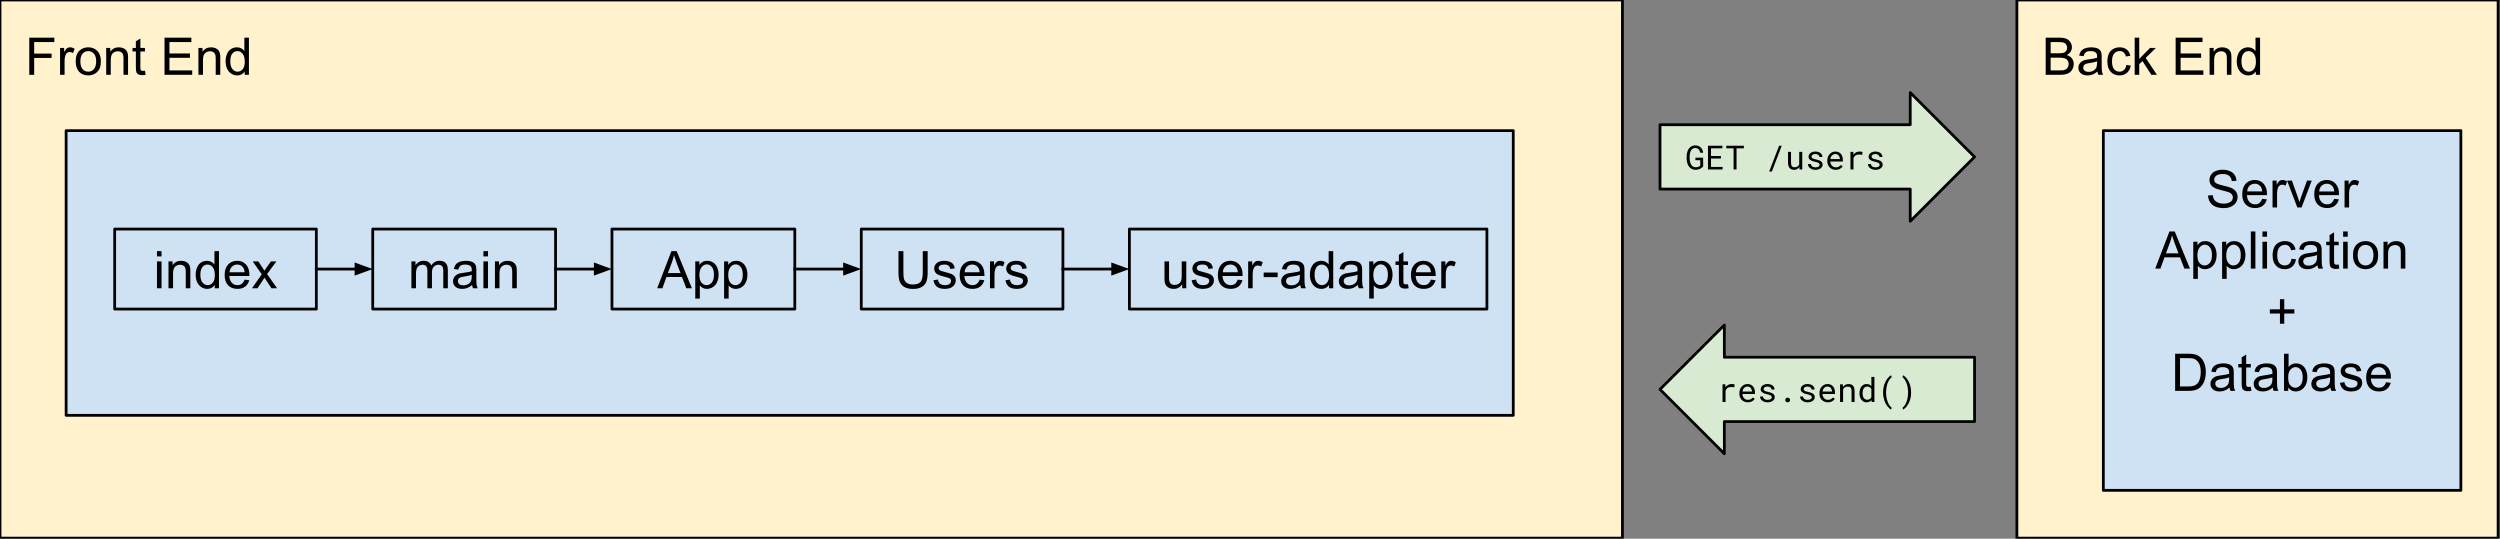 <svg version="1.1" viewBox="0.0 0.0 899.64 193.832" fill="none" stroke="none" stroke-linecap="square" stroke-miterlimit="10" xmlns:xlink="http://www.w3.org/1999/xlink" xmlns="http://www.w3.org/2000/svg"><rect x="0.0" y="0.0" width="899.64" height="193.832" fill="#808080" stroke="none"/><clipPath id="p.0"><path d="m0 0l899.64 0l0 193.832l-899.64 0l0 -193.832z" clip-rule="nonzero"/></clipPath><g clip-path="url(#p.0)"><path fill="#000000" fill-opacity="0.0" d="m0 0l899.64 0l0 193.832l-899.64 0z" fill-rule="evenodd"/><path fill="#fff2cc" d="m0 0l583.842 0l0 193.638l-583.842 0z" fill-rule="evenodd"/><path stroke="#000000" stroke-width="1.0" stroke-linejoin="round" stroke-linecap="butt" d="m0 0l583.842 0l0 193.638l-583.842 0z" fill-rule="evenodd"/><path fill="#000000" d="m10.531 26.92l0 -13.359l9.016 0l0 1.578l-7.25 0l0 4.141l6.266 0l0 1.578l-6.266 0l0 6.062l-1.766 0zm11.083 0l0 -9.672l1.469 0l0 1.469q0.562 -1.031 1.031 -1.359q0.484 -0.328 1.062 -0.328q0.828 0 1.688 0.531l-0.562 1.516q-0.609 -0.359 -1.203 -0.359q-0.547 0 -0.969 0.328q-0.422 0.328 -0.609 0.891q-0.281 0.875 -0.281 1.922l0 5.062l-1.625 0zm5.619 -4.844q0 -2.688 1.484 -3.969q1.25 -1.078 3.047 -1.078q2.0 0 3.266 1.312q1.266 1.297 1.266 3.609q0 1.859 -0.562 2.938q-0.562 1.062 -1.641 1.656q-1.062 0.594 -2.328 0.594q-2.031 0 -3.281 -1.297q-1.25 -1.312 -1.25 -3.766zm1.688 0q0 1.859 0.797 2.797q0.812 0.922 2.047 0.922q1.219 0 2.031 -0.922q0.812 -0.938 0.812 -2.844q0 -1.797 -0.812 -2.719q-0.812 -0.922 -2.031 -0.922q-1.234 0 -2.047 0.922q-0.797 0.906 -0.797 2.766zm9.298 4.844l0 -9.672l1.469 0l0 1.375q1.062 -1.594 3.078 -1.594q0.875 0 1.609 0.312q0.734 0.312 1.094 0.828q0.375 0.5 0.516 1.203q0.094 0.453 0.094 1.594l0 5.953l-1.641 0l0 -5.891q0 -1.0 -0.203 -1.484q-0.188 -0.5 -0.672 -0.797q-0.484 -0.297 -1.141 -0.297q-1.047 0 -1.812 0.672q-0.75 0.656 -0.75 2.516l0 5.281l-1.641 0zm13.954 -1.469l0.234 1.453q-0.688 0.141 -1.234 0.141q-0.891 0 -1.391 -0.281q-0.484 -0.281 -0.688 -0.734q-0.203 -0.469 -0.203 -1.938l0 -5.578l-1.203 0l0 -1.266l1.203 0l0 -2.391l1.625 -0.984l0 3.375l1.656 0l0 1.266l-1.656 0l0 5.672q0 0.688 0.078 0.891q0.094 0.203 0.281 0.328q0.203 0.109 0.578 0.109q0.266 0 0.719 -0.062zm7.023 1.469l0 -13.359l9.656 0l0 1.578l-7.875 0l0 4.094l7.375 0l0 1.562l-7.375 0l0 4.547l8.188 0l0 1.578l-9.969 0zm12.209 0l0 -9.672l1.469 0l0 1.375q1.062 -1.594 3.078 -1.594q0.875 0 1.609 0.312q0.734 0.312 1.094 0.828q0.375 0.5 0.516 1.203q0.094 0.453 0.094 1.594l0 5.953l-1.641 0l0 -5.891q0 -1.0 -0.203 -1.484q-0.188 -0.5 -0.672 -0.797q-0.484 -0.297 -1.141 -0.297q-1.047 0 -1.812 0.672q-0.75 0.656 -0.75 2.516l0 5.281l-1.641 0zm16.641 0l0 -1.219q-0.906 1.438 -2.703 1.438q-1.156 0 -2.125 -0.641q-0.969 -0.641 -1.5 -1.781q-0.531 -1.141 -0.531 -2.625q0 -1.453 0.484 -2.625q0.484 -1.188 1.438 -1.812q0.969 -0.625 2.172 -0.625q0.875 0 1.547 0.375q0.688 0.359 1.109 0.953l0 -4.797l1.641 0l0 13.359l-1.531 0zm-5.172 -4.828q0 1.859 0.781 2.781q0.781 0.922 1.844 0.922q1.078 0 1.828 -0.875q0.75 -0.891 0.75 -2.688q0 -1.984 -0.766 -2.906q-0.766 -0.938 -1.891 -0.938q-1.078 0 -1.812 0.891q-0.734 0.891 -0.734 2.812z" fill-rule="nonzero"/><path fill="#fff2cc" d="m725.795 0l173.165 0l0 193.638l-173.165 0z" fill-rule="evenodd"/><path stroke="#000000" stroke-width="1.0" stroke-linejoin="round" stroke-linecap="butt" d="m725.795 0l173.165 0l0 193.638l-173.165 0z" fill-rule="evenodd"/><path fill="#000000" d="m736.155 26.92l0 -13.359l5.016 0q1.531 0 2.453 0.406q0.922 0.406 1.438 1.25q0.531 0.844 0.531 1.766q0 0.859 -0.469 1.625q-0.453 0.75 -1.391 1.203q1.203 0.359 1.859 1.219q0.656 0.859 0.656 2.016q0 0.938 -0.406 1.75q-0.391 0.797 -0.984 1.234q-0.578 0.438 -1.453 0.672q-0.875 0.219 -2.156 0.219l-5.094 0zm1.781 -7.75l2.875 0q1.188 0 1.688 -0.141q0.672 -0.203 1.016 -0.672q0.344 -0.469 0.344 -1.172q0 -0.656 -0.328 -1.156q-0.312 -0.516 -0.906 -0.703q-0.594 -0.188 -2.031 -0.188l-2.656 0l0 4.031zm0 6.172l3.312 0q0.859 0 1.203 -0.062q0.609 -0.109 1.016 -0.359q0.422 -0.266 0.688 -0.75q0.266 -0.484 0.266 -1.125q0 -0.75 -0.391 -1.297q-0.375 -0.547 -1.062 -0.766q-0.672 -0.234 -1.953 -0.234l-3.078 0l0 4.594zm16.85 0.391q-0.922 0.766 -1.766 1.094q-0.828 0.312 -1.797 0.312q-1.594 0 -2.453 -0.781q-0.859 -0.781 -0.859 -1.984q0 -0.719 0.328 -1.297q0.328 -0.594 0.844 -0.938q0.531 -0.359 1.188 -0.547q0.469 -0.125 1.453 -0.25q1.984 -0.234 2.922 -0.562q0.016 -0.344 0.016 -0.422q0 -1.0 -0.469 -1.422q-0.625 -0.547 -1.875 -0.547q-1.156 0 -1.703 0.406q-0.547 0.406 -0.812 1.422l-1.609 -0.219q0.219 -1.016 0.719 -1.641q0.5 -0.641 1.453 -0.984q0.953 -0.344 2.188 -0.344q1.25 0 2.016 0.297q0.781 0.281 1.141 0.734q0.375 0.438 0.516 1.109q0.078 0.422 0.078 1.516l0 2.188q0 2.281 0.109 2.891q0.109 0.594 0.406 1.156l-1.703 0q-0.266 -0.516 -0.328 -1.188zm-0.141 -3.672q-0.891 0.375 -2.672 0.625q-1.016 0.141 -1.438 0.328q-0.422 0.188 -0.656 0.531q-0.219 0.344 -0.219 0.781q0 0.656 0.5 1.094q0.5 0.438 1.453 0.438q0.938 0 1.672 -0.406q0.75 -0.422 1.094 -1.141q0.266 -0.562 0.266 -1.641l0 -0.609zm10.516 1.312l1.609 0.219q-0.266 1.656 -1.359 2.609q-1.078 0.938 -2.672 0.938q-1.984 0 -3.188 -1.297q-1.203 -1.297 -1.203 -3.719q0 -1.578 0.516 -2.75q0.516 -1.172 1.578 -1.75q1.062 -0.594 2.312 -0.594q1.578 0 2.578 0.797q1.0 0.797 1.281 2.266l-1.594 0.234q-0.234 -0.969 -0.812 -1.453q-0.578 -0.5 -1.391 -0.5q-1.234 0 -2.016 0.891q-0.781 0.891 -0.781 2.812q0 1.953 0.75 2.844q0.75 0.875 1.953 0.875q0.969 0 1.609 -0.594q0.656 -0.594 0.828 -1.828zm3.016 3.547l0 -13.359l1.641 0l0 7.625l3.891 -3.938l2.109 0l-3.688 3.594l4.062 6.078l-2.016 0l-3.203 -4.953l-1.156 1.125l0 3.828l-1.641 0zm14.746 0l0 -13.359l9.656 0l0 1.578l-7.875 0l0 4.094l7.375 0l0 1.562l-7.375 0l0 4.547l8.188 0l0 1.578l-9.969 0zm12.209 0l0 -9.672l1.469 0l0 1.375q1.062 -1.594 3.078 -1.594q0.875 0 1.609 0.312q0.734 0.312 1.094 0.828q0.375 0.5 0.516 1.203q0.094 0.453 0.094 1.594l0 5.953l-1.641 0l0 -5.891q0 -1.0 -0.203 -1.484q-0.188 -0.5 -0.672 -0.797q-0.484 -0.297 -1.141 -0.297q-1.047 0 -1.812 0.672q-0.75 0.656 -0.75 2.516l0 5.281l-1.641 0zm16.641 0l0 -1.219q-0.906 1.438 -2.703 1.438q-1.156 0 -2.125 -0.641q-0.969 -0.641 -1.5 -1.781q-0.531 -1.141 -0.531 -2.625q0 -1.453 0.484 -2.625q0.484 -1.188 1.438 -1.812q0.969 -0.625 2.172 -0.625q0.875 0 1.547 0.375q0.688 0.359 1.109 0.953l0 -4.797l1.641 0l0 13.359l-1.531 0zm-5.172 -4.828q0 1.859 0.781 2.781q0.781 0.922 1.844 0.922q1.078 0 1.828 -0.875q0.75 -0.891 0.75 -2.688q0 -1.984 -0.766 -2.906q-0.766 -0.938 -1.891 -0.938q-1.078 0 -1.812 0.891q-0.734 0.891 -0.734 2.812z" fill-rule="nonzero"/><path fill="#cfe2f3" d="m23.795 47.008l520.756 0l0 102.457l-520.756 0z" fill-rule="evenodd"/><path stroke="#000000" stroke-width="1.0" stroke-linejoin="round" stroke-linecap="butt" d="m23.795 47.008l520.756 0l0 102.457l-520.756 0z" fill-rule="evenodd"/><path fill="#cfe2f3" d="m756.895 47.008l128.661 0l0 129.449l-128.661 0z" fill-rule="evenodd"/><path stroke="#000000" stroke-width="1.0" stroke-linejoin="round" stroke-linecap="butt" d="m756.895 47.008l128.661 0l0 129.449l-128.661 0z" fill-rule="evenodd"/><path fill="#000000" d="m794.595 70.355l1.656 -0.141q0.125 1.0 0.547 1.641q0.438 0.641 1.344 1.047q0.922 0.391 2.062 0.391q1.0 0 1.781 -0.297q0.781 -0.297 1.156 -0.812q0.375 -0.531 0.375 -1.156q0 -0.625 -0.375 -1.094q-0.359 -0.469 -1.188 -0.797q-0.547 -0.203 -2.391 -0.641q-1.828 -0.453 -2.562 -0.844q-0.969 -0.5 -1.438 -1.234q-0.469 -0.75 -0.469 -1.672q0 -1.0 0.578 -1.875q0.578 -0.891 1.672 -1.344q1.109 -0.453 2.453 -0.453q1.484 0 2.609 0.484q1.141 0.469 1.75 1.406q0.609 0.922 0.656 2.094l-1.688 0.125q-0.141 -1.266 -0.938 -1.906q-0.781 -0.656 -2.312 -0.656q-1.609 0 -2.344 0.594q-0.734 0.594 -0.734 1.422q0 0.719 0.531 1.172q0.5 0.469 2.656 0.969q2.156 0.484 2.953 0.844q1.172 0.531 1.719 1.359q0.562 0.828 0.562 1.906q0 1.062 -0.609 2.016q-0.609 0.938 -1.75 1.469q-1.141 0.516 -2.578 0.516q-1.812 0 -3.047 -0.531q-1.219 -0.531 -1.922 -1.594q-0.688 -1.062 -0.719 -2.406zm19.459 1.188l1.688 0.203q-0.406 1.484 -1.484 2.312q-1.078 0.812 -2.766 0.812q-2.125 0 -3.375 -1.297q-1.234 -1.312 -1.234 -3.672q0 -2.453 1.25 -3.797q1.266 -1.344 3.266 -1.344q1.938 0 3.156 1.328q1.234 1.312 1.234 3.703q0 0.156 0 0.438l-7.219 0q0.094 1.594 0.906 2.453q0.812 0.844 2.016 0.844q0.906 0 1.547 -0.469q0.641 -0.484 1.016 -1.516zm-5.391 -2.656l5.406 0q-0.109 -1.219 -0.625 -1.828q-0.781 -0.953 -2.031 -0.953q-1.125 0 -1.906 0.766q-0.766 0.75 -0.844 2.016zm9.126 5.766l0 -9.672l1.469 0l0 1.469q0.562 -1.031 1.031 -1.359q0.484 -0.328 1.062 -0.328q0.828 0 1.688 0.531l-0.562 1.516q-0.609 -0.359 -1.203 -0.359q-0.547 0 -0.969 0.328q-0.422 0.328 -0.609 0.891q-0.281 0.875 -0.281 1.922l0 5.062l-1.625 0zm8.916 0l-3.688 -9.672l1.734 0l2.078 5.797q0.328 0.938 0.625 1.938q0.203 -0.766 0.609 -1.828l2.141 -5.906l1.688 0l-3.656 9.672l-1.531 0zm13.266 -3.109l1.688 0.203q-0.406 1.484 -1.484 2.312q-1.078 0.812 -2.766 0.812q-2.125 0 -3.375 -1.297q-1.234 -1.312 -1.234 -3.672q0 -2.453 1.25 -3.797q1.266 -1.344 3.266 -1.344q1.938 0 3.156 1.328q1.234 1.312 1.234 3.703q0 0.156 0 0.438l-7.219 0q0.094 1.594 0.906 2.453q0.812 0.844 2.016 0.844q0.906 0 1.547 -0.469q0.641 -0.484 1.016 -1.516zm-5.391 -2.656l5.406 0q-0.109 -1.219 -0.625 -1.828q-0.781 -0.953 -2.031 -0.953q-1.125 0 -1.906 0.766q-0.766 0.75 -0.844 2.016zm9.126 5.766l0 -9.672l1.469 0l0 1.469q0.562 -1.031 1.031 -1.359q0.484 -0.328 1.062 -0.328q0.828 0 1.688 0.531l-0.562 1.516q-0.609 -0.359 -1.203 -0.359q-0.547 0 -0.969 0.328q-0.422 0.328 -0.609 0.891q-0.281 0.875 -0.281 1.922l0 5.062l-1.625 0z" fill-rule="nonzero"/><path fill="#000000" d="m775.56 96.652l5.125 -13.359l1.906 0l5.469 13.359l-2.016 0l-1.547 -4.047l-5.594 0l-1.469 4.047l-1.875 0zm3.859 -5.484l4.531 0l-1.406 -3.703q-0.625 -1.688 -0.938 -2.766q-0.266 1.281 -0.719 2.547l-1.469 3.922zm9.85 9.188l0 -13.375l1.484 0l0 1.25q0.531 -0.734 1.188 -1.094q0.672 -0.375 1.625 -0.375q1.234 0 2.172 0.641q0.953 0.625 1.438 1.797q0.484 1.156 0.484 2.547q0 1.484 -0.531 2.672q-0.531 1.188 -1.547 1.828q-1.016 0.625 -2.141 0.625q-0.812 0 -1.469 -0.344q-0.656 -0.344 -1.062 -0.875l0 4.703l-1.641 0zm1.484 -8.484q0 1.859 0.75 2.766q0.766 0.891 1.828 0.891q1.094 0 1.875 -0.922q0.781 -0.938 0.781 -2.875q0 -1.844 -0.766 -2.766q-0.75 -0.922 -1.812 -0.922q-1.047 0 -1.859 0.984q-0.797 0.969 -0.797 2.844zm8.891 8.484l0 -13.375l1.484 0l0 1.25q0.531 -0.734 1.188 -1.094q0.672 -0.375 1.625 -0.375q1.234 0 2.172 0.641q0.953 0.625 1.438 1.797q0.484 1.156 0.484 2.547q0 1.484 -0.531 2.672q-0.531 1.188 -1.547 1.828q-1.016 0.625 -2.141 0.625q-0.812 0 -1.469 -0.344q-0.656 -0.344 -1.062 -0.875l0 4.703l-1.641 0zm1.484 -8.484q0 1.859 0.75 2.766q0.766 0.891 1.828 0.891q1.094 0 1.875 -0.922q0.781 -0.938 0.781 -2.875q0 -1.844 -0.766 -2.766q-0.75 -0.922 -1.812 -0.922q-1.047 0 -1.859 0.984q-0.797 0.969 -0.797 2.844zm8.844 4.781l0 -13.359l1.641 0l0 13.359l-1.641 0zm4.192 -11.469l0 -1.891l1.641 0l0 1.891l-1.641 0zm0 11.469l0 -9.672l1.641 0l0 9.672l-1.641 0zm10.457 -3.547l1.609 0.219q-0.266 1.656 -1.359 2.609q-1.078 0.938 -2.672 0.938q-1.984 0 -3.188 -1.297q-1.203 -1.297 -1.203 -3.719q0 -1.578 0.516 -2.75q0.516 -1.172 1.578 -1.75q1.062 -0.594 2.312 -0.594q1.578 0 2.578 0.797q1.0 0.797 1.281 2.266l-1.594 0.234q-0.234 -0.969 -0.812 -1.453q-0.578 -0.5 -1.391 -0.5q-1.234 0 -2.016 0.891q-0.781 0.891 -0.781 2.812q0 1.953 0.75 2.844q0.75 0.875 1.953 0.875q0.969 0 1.609 -0.594q0.656 -0.594 0.828 -1.828zm9.328 2.359q-0.922 0.766 -1.766 1.094q-0.828 0.312 -1.797 0.312q-1.594 0 -2.453 -0.781q-0.859 -0.781 -0.859 -1.984q0 -0.719 0.328 -1.297q0.328 -0.594 0.844 -0.938q0.531 -0.359 1.188 -0.547q0.469 -0.125 1.453 -0.25q1.984 -0.234 2.922 -0.562q0.016 -0.344 0.016 -0.422q0 -1.0 -0.469 -1.422q-0.625 -0.547 -1.875 -0.547q-1.156 0 -1.703 0.406q-0.547 0.406 -0.812 1.422l-1.609 -0.219q0.219 -1.016 0.719 -1.641q0.5 -0.641 1.453 -0.984q0.953 -0.344 2.188 -0.344q1.25 0 2.016 0.297q0.781 0.281 1.141 0.734q0.375 0.438 0.516 1.109q0.078 0.422 0.078 1.516l0 2.188q0 2.281 0.109 2.891q0.109 0.594 0.406 1.156l-1.703 0q-0.266 -0.516 -0.328 -1.188zm-0.141 -3.672q-0.891 0.375 -2.672 0.625q-1.016 0.141 -1.438 0.328q-0.422 0.188 -0.656 0.531q-0.219 0.344 -0.219 0.781q0 0.656 0.5 1.094q0.5 0.438 1.453 0.438q0.938 0 1.672 -0.406q0.75 -0.422 1.094 -1.141q0.266 -0.562 0.266 -1.641l0 -0.609zm7.782 3.391l0.234 1.453q-0.688 0.141 -1.234 0.141q-0.891 0 -1.391 -0.281q-0.484 -0.281 -0.688 -0.734q-0.203 -0.469 -0.203 -1.938l0 -5.578l-1.203 0l0 -1.266l1.203 0l0 -2.391l1.625 -0.984l0 3.375l1.656 0l0 1.266l-1.656 0l0 5.672q0 0.688 0.078 0.891q0.094 0.203 0.281 0.328q0.203 0.109 0.578 0.109q0.266 0 0.719 -0.062zm1.605 -10.0l0 -1.891l1.641 0l0 1.891l-1.641 0zm0 11.469l0 -9.672l1.641 0l0 9.672l-1.641 0zm3.535 -4.844q0 -2.688 1.484 -3.969q1.25 -1.078 3.047 -1.078q2.0 0 3.266 1.312q1.266 1.297 1.266 3.609q0 1.859 -0.562 2.938q-0.562 1.062 -1.641 1.656q-1.062 0.594 -2.328 0.594q-2.031 0 -3.281 -1.297q-1.25 -1.312 -1.25 -3.766zm1.688 0q0 1.859 0.797 2.797q0.812 0.922 2.047 0.922q1.219 0 2.031 -0.922q0.812 -0.938 0.812 -2.844q0 -1.797 -0.812 -2.719q-0.812 -0.922 -2.031 -0.922q-1.234 0 -2.047 0.922q-0.797 0.906 -0.797 2.766zm9.298 4.844l0 -9.672l1.469 0l0 1.375q1.062 -1.594 3.078 -1.594q0.875 0 1.609 0.312q0.734 0.312 1.094 0.828q0.375 0.5 0.516 1.203q0.094 0.453 0.094 1.594l0 5.953l-1.641 0l0 -5.891q0 -1.0 -0.203 -1.484q-0.188 -0.5 -0.672 -0.797q-0.484 -0.297 -1.141 -0.297q-1.047 0 -1.812 0.672q-0.75 0.656 -0.75 2.516l0 5.281l-1.641 0z" fill-rule="nonzero"/><path fill="#000000" d="m820.45 116.496l0 -3.672l-3.641 0l0 -1.516l3.641 0l0 -3.641l1.547 0l0 3.641l3.641 0l0 1.516l-3.641 0l0 3.672l-1.547 0z" fill-rule="nonzero"/><path fill="#000000" d="m782.732 140.652l0 -13.359l4.609 0q1.547 0 2.375 0.203q1.141 0.25 1.953 0.953q1.062 0.891 1.578 2.281q0.531 1.391 0.531 3.172q0 1.516 -0.359 2.703q-0.359 1.172 -0.922 1.938q-0.547 0.766 -1.203 1.219q-0.656 0.438 -1.594 0.672q-0.938 0.219 -2.141 0.219l-4.828 0zm1.766 -1.578l2.859 0q1.312 0 2.062 -0.234q0.75 -0.25 1.203 -0.703q0.625 -0.625 0.969 -1.688q0.359 -1.062 0.359 -2.578q0 -2.094 -0.688 -3.219q-0.688 -1.125 -1.672 -1.5q-0.703 -0.281 -2.281 -0.281l-2.812 0l0 10.203zm17.817 0.391q-0.922 0.766 -1.766 1.094q-0.828 0.312 -1.797 0.312q-1.594 0 -2.453 -0.781q-0.859 -0.781 -0.859 -1.984q0 -0.719 0.328 -1.297q0.328 -0.594 0.844 -0.938q0.531 -0.359 1.188 -0.547q0.469 -0.125 1.453 -0.25q1.984 -0.234 2.922 -0.562q0.016 -0.344 0.016 -0.422q0 -1.0 -0.469 -1.422q-0.625 -0.547 -1.875 -0.547q-1.156 0 -1.703 0.406q-0.547 0.406 -0.812 1.422l-1.609 -0.219q0.219 -1.016 0.719 -1.641q0.5 -0.641 1.453 -0.984q0.953 -0.344 2.188 -0.344q1.25 0 2.016 0.297q0.781 0.281 1.141 0.734q0.375 0.438 0.516 1.109q0.078 0.422 0.078 1.516l0 2.188q0 2.281 0.109 2.891q0.109 0.594 0.406 1.156l-1.703 0q-0.266 -0.516 -0.328 -1.188zm-0.141 -3.672q-0.891 0.375 -2.672 0.625q-1.016 0.141 -1.438 0.328q-0.422 0.188 -0.656 0.531q-0.219 0.344 -0.219 0.781q0 0.656 0.5 1.094q0.5 0.438 1.453 0.438q0.938 0 1.672 -0.406q0.75 -0.422 1.094 -1.141q0.266 -0.562 0.266 -1.641l0 -0.609zm7.782 3.391l0.234 1.453q-0.688 0.141 -1.234 0.141q-0.891 0 -1.391 -0.281q-0.484 -0.281 -0.688 -0.734q-0.203 -0.469 -0.203 -1.938l0 -5.578l-1.203 0l0 -1.266l1.203 0l0 -2.391l1.625 -0.984l0 3.375l1.656 0l0 1.266l-1.656 0l0 5.672q0 0.688 0.078 0.891q0.094 0.203 0.281 0.328q0.203 0.109 0.578 0.109q0.266 0 0.719 -0.062zm7.918 0.281q-0.922 0.766 -1.766 1.094q-0.828 0.312 -1.797 0.312q-1.594 0 -2.453 -0.781q-0.859 -0.781 -0.859 -1.984q0 -0.719 0.328 -1.297q0.328 -0.594 0.844 -0.938q0.531 -0.359 1.188 -0.547q0.469 -0.125 1.453 -0.25q1.984 -0.234 2.922 -0.562q0.016 -0.344 0.016 -0.422q0 -1.0 -0.469 -1.422q-0.625 -0.547 -1.875 -0.547q-1.156 0 -1.703 0.406q-0.547 0.406 -0.812 1.422l-1.609 -0.219q0.219 -1.016 0.719 -1.641q0.5 -0.641 1.453 -0.984q0.953 -0.344 2.188 -0.344q1.25 0 2.016 0.297q0.781 0.281 1.141 0.734q0.375 0.438 0.516 1.109q0.078 0.422 0.078 1.516l0 2.188q0 2.281 0.109 2.891q0.109 0.594 0.406 1.156l-1.703 0q-0.266 -0.516 -0.328 -1.188zm-0.141 -3.672q-0.891 0.375 -2.672 0.625q-1.016 0.141 -1.438 0.328q-0.422 0.188 -0.656 0.531q-0.219 0.344 -0.219 0.781q0 0.656 0.5 1.094q0.5 0.438 1.453 0.438q0.938 0 1.672 -0.406q0.75 -0.422 1.094 -1.141q0.266 -0.562 0.266 -1.641l0 -0.609zm5.704 4.859l-1.516 0l0 -13.359l1.641 0l0 4.766q1.047 -1.297 2.656 -1.297q0.891 0 1.688 0.359q0.797 0.359 1.312 1.016q0.516 0.641 0.797 1.562q0.297 0.922 0.297 1.969q0 2.484 -1.234 3.844q-1.219 1.359 -2.953 1.359q-1.703 0 -2.688 -1.438l0 1.219zm-0.016 -4.906q0 1.734 0.484 2.516q0.766 1.266 2.094 1.266q1.078 0 1.859 -0.938q0.781 -0.938 0.781 -2.781q0 -1.891 -0.75 -2.797q-0.75 -0.906 -1.828 -0.906q-1.062 0 -1.859 0.938q-0.781 0.938 -0.781 2.703zm15.204 3.719q-0.922 0.766 -1.766 1.094q-0.828 0.312 -1.797 0.312q-1.594 0 -2.453 -0.781q-0.859 -0.781 -0.859 -1.984q0 -0.719 0.328 -1.297q0.328 -0.594 0.844 -0.938q0.531 -0.359 1.188 -0.547q0.469 -0.125 1.453 -0.25q1.984 -0.234 2.922 -0.562q0.016 -0.344 0.016 -0.422q0 -1.0 -0.469 -1.422q-0.625 -0.547 -1.875 -0.547q-1.156 0 -1.703 0.406q-0.547 0.406 -0.812 1.422l-1.609 -0.219q0.219 -1.016 0.719 -1.641q0.5 -0.641 1.453 -0.984q0.953 -0.344 2.188 -0.344q1.25 0 2.016 0.297q0.781 0.281 1.141 0.734q0.375 0.438 0.516 1.109q0.078 0.422 0.078 1.516l0 2.188q0 2.281 0.109 2.891q0.109 0.594 0.406 1.156l-1.703 0q-0.266 -0.516 -0.328 -1.188zm-0.141 -3.672q-0.891 0.375 -2.672 0.625q-1.016 0.141 -1.438 0.328q-0.422 0.188 -0.656 0.531q-0.219 0.344 -0.219 0.781q0 0.656 0.5 1.094q0.5 0.438 1.453 0.438q0.938 0 1.672 -0.406q0.75 -0.422 1.094 -1.141q0.266 -0.562 0.266 -1.641l0 -0.609zm3.548 1.969l1.625 -0.25q0.125 0.969 0.75 1.5q0.625 0.516 1.75 0.516q1.125 0 1.672 -0.453q0.547 -0.469 0.547 -1.094q0 -0.547 -0.484 -0.875q-0.328 -0.219 -1.672 -0.547q-1.812 -0.469 -2.516 -0.797q-0.688 -0.328 -1.047 -0.906q-0.359 -0.594 -0.359 -1.312q0 -0.641 0.297 -1.188q0.297 -0.562 0.812 -0.922q0.375 -0.281 1.031 -0.469q0.672 -0.203 1.422 -0.203q1.141 0 2.0 0.328q0.859 0.328 1.266 0.891q0.422 0.562 0.578 1.5l-1.609 0.219q-0.109 -0.75 -0.641 -1.172q-0.516 -0.422 -1.469 -0.422q-1.141 0 -1.625 0.375q-0.469 0.375 -0.469 0.875q0 0.312 0.188 0.578q0.203 0.266 0.641 0.438q0.234 0.094 1.438 0.422q1.75 0.453 2.438 0.75q0.688 0.297 1.078 0.859q0.391 0.562 0.391 1.406q0 0.828 -0.484 1.547q-0.469 0.719 -1.375 1.125q-0.906 0.391 -2.047 0.391q-1.875 0 -2.875 -0.781q-0.984 -0.781 -1.25 -2.328zm16.609 -0.219l1.688 0.203q-0.406 1.484 -1.484 2.312q-1.078 0.812 -2.766 0.812q-2.125 0 -3.375 -1.297q-1.234 -1.312 -1.234 -3.672q0 -2.453 1.25 -3.797q1.266 -1.344 3.266 -1.344q1.938 0 3.156 1.328q1.234 1.312 1.234 3.703q0 0.156 0 0.438l-7.219 0q0.094 1.594 0.906 2.453q0.812 0.844 2.016 0.844q0.906 0 1.547 -0.469q0.641 -0.484 1.016 -1.516zm-5.391 -2.656l5.406 0q-0.109 -1.219 -0.625 -1.828q-0.781 -0.953 -2.031 -0.953q-1.125 0 -1.906 0.766q-0.766 0.75 -0.844 2.016z" fill-rule="nonzero"/><path fill="#d9ead3" d="m597.361 44.89l90.047 0l0 -11.575l23.15 23.15l-23.15 23.15l0 -11.575l-90.047 0z" fill-rule="evenodd"/><path stroke="#000000" stroke-width="1.0" stroke-linejoin="round" stroke-linecap="butt" d="m597.361 44.89l90.047 0l0 -11.575l23.15 23.15l-23.15 23.15l0 -11.575l-90.047 0z" fill-rule="evenodd"/><path fill="#000000" d="m612.908 59.86l-0.031 -3.125l-2.766 0l0 0.922l1.734 0l0 1.906q-0.141 0.203 -0.344 0.328q-0.188 0.109 -0.422 0.172q-0.234 0.078 -0.484 0.109q-0.234 0.016 -0.453 0.016q-0.391 -0.016 -0.703 -0.141q-0.297 -0.141 -0.516 -0.359q-0.234 -0.219 -0.406 -0.516q-0.156 -0.297 -0.266 -0.625q-0.109 -0.328 -0.156 -0.672q-0.047 -0.344 -0.062 -0.656l0 -1.0q0 -0.328 0.047 -0.656q0.047 -0.344 0.141 -0.672q0.094 -0.328 0.234 -0.625q0.141 -0.297 0.375 -0.516q0.219 -0.219 0.516 -0.344q0.297 -0.141 0.688 -0.141q0.406 0 0.703 0.125q0.312 0.125 0.531 0.344q0.219 0.219 0.344 0.531q0.141 0.312 0.203 0.688l1.078 0q-0.062 -0.594 -0.297 -1.078q-0.219 -0.484 -0.594 -0.828q-0.375 -0.344 -0.875 -0.531q-0.5 -0.188 -1.109 -0.188q-0.531 0 -0.969 0.172q-0.438 0.156 -0.766 0.422q-0.344 0.281 -0.594 0.656q-0.25 0.359 -0.406 0.797q-0.172 0.438 -0.25 0.906q-0.078 0.469 -0.078 0.938l0 1.0q0 0.484 0.094 0.953q0.094 0.469 0.266 0.891q0.172 0.438 0.438 0.812q0.266 0.359 0.625 0.641q0.344 0.266 0.781 0.422q0.453 0.156 0.984 0.172q0.516 0 0.984 -0.125q0.484 -0.125 0.891 -0.359q0.234 -0.141 0.453 -0.328q0.234 -0.203 0.438 -0.438zm6.373 -2.812l0 -0.922l-3.562 0l0 -2.75l4.094 0l0 -0.922l-5.188 0l0 8.531l5.25 0l0 -0.922l-4.156 0l0 -3.016l3.562 0zm8.264 -3.672l0 -0.922l-6.328 0l0 0.922l2.625 0l0 7.609l1.062 0l0 -7.609l2.641 0zm10.074 8.344l3.547 -9.266l-0.953 0l-3.562 9.266l0.969 0zm9.951 -0.734l0.984 0l0 -6.344l-1.094 0l0 4.547q-0.094 0.203 -0.234 0.375q-0.125 0.172 -0.297 0.297q-0.203 0.156 -0.5 0.25q-0.281 0.078 -0.641 0.078q-0.312 0 -0.562 -0.078q-0.234 -0.094 -0.391 -0.297q-0.172 -0.188 -0.25 -0.531q-0.078 -0.344 -0.078 -0.859l0 -3.781l-1.078 0l0 3.766q0 0.719 0.141 1.234q0.156 0.5 0.453 0.828q0.281 0.328 0.688 0.484q0.406 0.156 0.906 0.156q0.625 0 1.094 -0.266q0.469 -0.266 0.797 -0.734l0.062 0.875zm7.232 -1.688q0 0.156 -0.062 0.297q-0.062 0.125 -0.172 0.234q-0.172 0.188 -0.5 0.297q-0.328 0.094 -0.75 0.094q-0.281 0 -0.562 -0.047q-0.281 -0.062 -0.516 -0.203q-0.234 -0.141 -0.391 -0.375q-0.141 -0.234 -0.172 -0.562l-1.078 0q0 0.406 0.172 0.781q0.188 0.375 0.547 0.656q0.344 0.281 0.844 0.469q0.5 0.172 1.156 0.172q0.562 0 1.031 -0.141q0.469 -0.141 0.812 -0.391q0.344 -0.234 0.531 -0.578q0.188 -0.359 0.188 -0.781q0 -0.391 -0.172 -0.688q-0.156 -0.297 -0.469 -0.531q-0.328 -0.219 -0.797 -0.375q-0.453 -0.156 -1.031 -0.281q-0.453 -0.094 -0.75 -0.188q-0.281 -0.094 -0.453 -0.203q-0.172 -0.125 -0.25 -0.266q-0.062 -0.156 -0.062 -0.344q0 -0.172 0.078 -0.344q0.094 -0.172 0.266 -0.297q0.172 -0.141 0.438 -0.203q0.266 -0.078 0.609 -0.078q0.328 0 0.594 0.094q0.266 0.094 0.453 0.234q0.188 0.156 0.297 0.359q0.109 0.188 0.109 0.391l1.078 0q0 -0.406 -0.188 -0.766q-0.172 -0.359 -0.5 -0.641q-0.328 -0.266 -0.797 -0.406q-0.469 -0.156 -1.047 -0.156q-0.547 0 -1.0 0.141q-0.453 0.141 -0.781 0.406q-0.328 0.25 -0.516 0.594q-0.172 0.328 -0.172 0.719q0 0.391 0.172 0.688q0.172 0.297 0.5 0.5q0.312 0.234 0.75 0.391q0.453 0.156 1.0 0.266q0.453 0.094 0.75 0.203q0.297 0.109 0.484 0.234q0.172 0.125 0.25 0.281q0.078 0.156 0.078 0.344zm5.795 1.812q0.922 0 1.547 -0.375q0.625 -0.375 0.953 -0.859l-0.672 -0.516q-0.297 0.391 -0.75 0.625q-0.453 0.234 -1.031 0.234q-0.438 0 -0.797 -0.156q-0.359 -0.172 -0.625 -0.469q-0.25 -0.266 -0.391 -0.609q-0.141 -0.359 -0.188 -0.812l0 -0.047l4.531 0l0 -0.484q0 -0.672 -0.172 -1.234q-0.156 -0.562 -0.5 -0.984q-0.344 -0.422 -0.859 -0.656q-0.516 -0.234 -1.188 -0.234q-0.547 0 -1.078 0.219q-0.516 0.219 -0.922 0.641q-0.406 0.422 -0.656 1.031q-0.234 0.594 -0.234 1.375l0 0.234q0 0.672 0.219 1.234q0.219 0.562 0.625 0.969q0.391 0.406 0.953 0.641q0.562 0.234 1.234 0.234zm-0.141 -5.688q0.406 0 0.703 0.156q0.312 0.141 0.516 0.391q0.188 0.25 0.297 0.594q0.125 0.328 0.125 0.625l0 0.047l-3.422 0q0.062 -0.438 0.219 -0.766q0.172 -0.344 0.406 -0.578q0.234 -0.234 0.531 -0.344q0.297 -0.125 0.625 -0.125zm8.686 -0.891q-0.688 0 -1.234 0.297q-0.531 0.297 -0.922 0.828l-0.016 -0.156l-0.047 -0.859l-1.031 0l0 6.344l1.094 0l0 -4.062q0.109 -0.297 0.266 -0.531q0.172 -0.234 0.375 -0.406q0.25 -0.188 0.562 -0.281q0.328 -0.094 0.734 -0.094q0.297 0 0.578 0.031q0.297 0.031 0.609 0.094l0.141 -1.062q-0.156 -0.062 -0.484 -0.094q-0.328 -0.047 -0.625 -0.047zm7.264 4.766q0 0.156 -0.062 0.297q-0.062 0.125 -0.172 0.234q-0.172 0.188 -0.5 0.297q-0.328 0.094 -0.75 0.094q-0.281 0 -0.562 -0.047q-0.281 -0.062 -0.516 -0.203q-0.234 -0.141 -0.391 -0.375q-0.141 -0.234 -0.172 -0.562l-1.078 0q0 0.406 0.172 0.781q0.188 0.375 0.547 0.656q0.344 0.281 0.844 0.469q0.5 0.172 1.156 0.172q0.562 0 1.031 -0.141q0.469 -0.141 0.812 -0.391q0.344 -0.234 0.531 -0.578q0.188 -0.359 0.188 -0.781q0 -0.391 -0.172 -0.688q-0.156 -0.297 -0.469 -0.531q-0.328 -0.219 -0.797 -0.375q-0.453 -0.156 -1.031 -0.281q-0.453 -0.094 -0.75 -0.188q-0.281 -0.094 -0.453 -0.203q-0.172 -0.125 -0.25 -0.266q-0.062 -0.156 -0.062 -0.344q0 -0.172 0.078 -0.344q0.094 -0.172 0.266 -0.297q0.172 -0.141 0.438 -0.203q0.266 -0.078 0.609 -0.078q0.328 0 0.594 0.094q0.266 0.094 0.453 0.234q0.188 0.156 0.297 0.359q0.109 0.188 0.109 0.391l1.078 0q0 -0.406 -0.188 -0.766q-0.172 -0.359 -0.5 -0.641q-0.328 -0.266 -0.797 -0.406q-0.469 -0.156 -1.047 -0.156q-0.547 0 -1.0 0.141q-0.453 0.141 -0.781 0.406q-0.328 0.25 -0.516 0.594q-0.172 0.328 -0.172 0.719q0 0.391 0.172 0.688q0.172 0.297 0.5 0.5q0.312 0.234 0.75 0.391q0.453 0.156 1.0 0.266q0.453 0.094 0.75 0.203q0.297 0.109 0.484 0.234q0.172 0.125 0.25 0.281q0.078 0.156 0.078 0.344z" fill-rule="nonzero"/><path fill="#d9ead3" d="m597.361 140.131l23.15 -23.15l0 11.575l90.047 0l0 23.15l-90.047 0l0 11.575z" fill-rule="evenodd"/><path stroke="#000000" stroke-width="1.0" stroke-linejoin="round" stroke-linecap="butt" d="m597.361 140.131l23.15 -23.15l0 11.575l90.047 0l0 23.15l-90.047 0l0 11.575z" fill-rule="evenodd"/><path fill="#000000" d="m623.108 138.198q-0.688 0 -1.234 0.297q-0.531 0.297 -0.922 0.828l-0.016 -0.156l-0.047 -0.859l-1.031 0l0 6.344l1.094 0l0 -4.062q0.109 -0.297 0.266 -0.531q0.172 -0.234 0.375 -0.406q0.25 -0.188 0.562 -0.281q0.328 -0.094 0.734 -0.094q0.297 0 0.578 0.031q0.297 0.031 0.609 0.094l0.141 -1.062q-0.156 -0.062 -0.484 -0.094q-0.328 -0.047 -0.625 -0.047zm5.857 6.578q0.922 0 1.547 -0.375q0.625 -0.375 0.953 -0.859l-0.672 -0.516q-0.297 0.391 -0.75 0.625q-0.453 0.234 -1.031 0.234q-0.438 0 -0.797 -0.156q-0.359 -0.172 -0.625 -0.469q-0.25 -0.266 -0.391 -0.609q-0.141 -0.359 -0.188 -0.812l0 -0.047l4.531 0l0 -0.484q0 -0.672 -0.172 -1.234q-0.156 -0.562 -0.5 -0.984q-0.344 -0.422 -0.859 -0.656q-0.516 -0.234 -1.188 -0.234q-0.547 0 -1.078 0.219q-0.516 0.219 -0.922 0.641q-0.406 0.422 -0.656 1.031q-0.234 0.594 -0.234 1.375l0 0.234q0 0.672 0.219 1.234q0.219 0.562 0.625 0.969q0.391 0.406 0.953 0.641q0.562 0.234 1.234 0.234zm-0.141 -5.688q0.406 0 0.703 0.156q0.312 0.141 0.516 0.391q0.188 0.25 0.297 0.594q0.125 0.328 0.125 0.625l0 0.047l-3.422 0q0.062 -0.438 0.219 -0.766q0.172 -0.344 0.406 -0.578q0.234 -0.234 0.531 -0.344q0.297 -0.125 0.625 -0.125zm8.748 3.875q0 0.156 -0.062 0.297q-0.062 0.125 -0.172 0.234q-0.172 0.188 -0.5 0.297q-0.328 0.094 -0.75 0.094q-0.281 0 -0.562 -0.047q-0.281 -0.062 -0.516 -0.203q-0.234 -0.141 -0.391 -0.375q-0.141 -0.234 -0.172 -0.562l-1.078 0q0 0.406 0.172 0.781q0.188 0.375 0.547 0.656q0.344 0.281 0.844 0.469q0.5 0.172 1.156 0.172q0.562 0 1.031 -0.141q0.469 -0.141 0.812 -0.391q0.344 -0.234 0.531 -0.578q0.188 -0.359 0.188 -0.781q0 -0.391 -0.172 -0.688q-0.156 -0.297 -0.469 -0.531q-0.328 -0.219 -0.797 -0.375q-0.453 -0.156 -1.031 -0.281q-0.453 -0.094 -0.75 -0.188q-0.281 -0.094 -0.453 -0.203q-0.172 -0.125 -0.25 -0.266q-0.062 -0.156 -0.062 -0.344q0 -0.172 0.078 -0.344q0.094 -0.172 0.266 -0.297q0.172 -0.141 0.438 -0.203q0.266 -0.078 0.609 -0.078q0.328 0 0.594 0.094q0.266 0.094 0.453 0.234q0.188 0.156 0.297 0.359q0.109 0.188 0.109 0.391l1.078 0q0 -0.406 -0.188 -0.766q-0.172 -0.359 -0.5 -0.641q-0.328 -0.266 -0.797 -0.406q-0.469 -0.156 -1.047 -0.156q-0.547 0 -1.0 0.141q-0.453 0.141 -0.781 0.406q-0.328 0.25 -0.516 0.594q-0.172 0.328 -0.172 0.719q0 0.391 0.172 0.688q0.172 0.297 0.5 0.5q0.312 0.234 0.75 0.391q0.453 0.156 1.0 0.266q0.453 0.094 0.75 0.203q0.297 0.109 0.484 0.234q0.172 0.125 0.25 0.281q0.078 0.156 0.078 0.344zm4.873 0.984q0 0.344 0.203 0.578q0.219 0.234 0.641 0.234q0.422 0 0.641 -0.234q0.234 -0.234 0.234 -0.578q0 -0.359 -0.234 -0.594q-0.219 -0.25 -0.641 -0.25q-0.422 0 -0.641 0.25q-0.203 0.25 -0.203 0.594zm9.529 -0.984q0 0.156 -0.062 0.297q-0.062 0.125 -0.172 0.234q-0.172 0.188 -0.5 0.297q-0.328 0.094 -0.75 0.094q-0.281 0 -0.562 -0.047q-0.281 -0.062 -0.516 -0.203q-0.234 -0.141 -0.391 -0.375q-0.141 -0.234 -0.172 -0.562l-1.078 0q0 0.406 0.172 0.781q0.188 0.375 0.547 0.656q0.344 0.281 0.844 0.469q0.5 0.172 1.156 0.172q0.562 0 1.031 -0.141q0.469 -0.141 0.812 -0.391q0.344 -0.234 0.531 -0.578q0.188 -0.359 0.188 -0.781q0 -0.391 -0.172 -0.688q-0.156 -0.297 -0.469 -0.531q-0.328 -0.219 -0.797 -0.375q-0.453 -0.156 -1.031 -0.281q-0.453 -0.094 -0.75 -0.188q-0.281 -0.094 -0.453 -0.203q-0.172 -0.125 -0.25 -0.266q-0.062 -0.156 -0.062 -0.344q0 -0.172 0.078 -0.344q0.094 -0.172 0.266 -0.297q0.172 -0.141 0.438 -0.203q0.266 -0.078 0.609 -0.078q0.328 0 0.594 0.094q0.266 0.094 0.453 0.234q0.188 0.156 0.297 0.359q0.109 0.188 0.109 0.391l1.078 0q0 -0.406 -0.188 -0.766q-0.172 -0.359 -0.5 -0.641q-0.328 -0.266 -0.797 -0.406q-0.469 -0.156 -1.047 -0.156q-0.547 0 -1.0 0.141q-0.453 0.141 -0.781 0.406q-0.328 0.25 -0.516 0.594q-0.172 0.328 -0.172 0.719q0 0.391 0.172 0.688q0.172 0.297 0.5 0.5q0.312 0.234 0.75 0.391q0.453 0.156 1.0 0.266q0.453 0.094 0.75 0.203q0.297 0.109 0.484 0.234q0.172 0.125 0.25 0.281q0.078 0.156 0.078 0.344zm5.795 1.812q0.922 0 1.547 -0.375q0.625 -0.375 0.953 -0.859l-0.672 -0.516q-0.297 0.391 -0.75 0.625q-0.453 0.234 -1.031 0.234q-0.438 0 -0.797 -0.156q-0.359 -0.172 -0.625 -0.469q-0.25 -0.266 -0.391 -0.609q-0.141 -0.359 -0.188 -0.812l0 -0.047l4.531 0l0 -0.484q0 -0.672 -0.172 -1.234q-0.156 -0.562 -0.5 -0.984q-0.344 -0.422 -0.859 -0.656q-0.516 -0.234 -1.188 -0.234q-0.547 0 -1.078 0.219q-0.516 0.219 -0.922 0.641q-0.406 0.422 -0.656 1.031q-0.234 0.594 -0.234 1.375l0 0.234q0 0.672 0.219 1.234q0.219 0.562 0.625 0.969q0.391 0.406 0.953 0.641q0.562 0.234 1.234 0.234zm-0.141 -5.688q0.406 0 0.703 0.156q0.312 0.141 0.516 0.391q0.188 0.25 0.297 0.594q0.125 0.328 0.125 0.625l0 0.047l-3.422 0q0.062 -0.438 0.219 -0.766q0.172 -0.344 0.406 -0.578q0.234 -0.234 0.531 -0.344q0.297 -0.125 0.625 -0.125zm4.529 5.562l1.094 0l0 -4.547q0.109 -0.203 0.25 -0.375q0.156 -0.172 0.328 -0.297q0.219 -0.156 0.469 -0.234q0.266 -0.078 0.562 -0.078q0.344 0 0.609 0.078q0.266 0.078 0.453 0.266q0.188 0.172 0.281 0.469q0.094 0.297 0.094 0.719l0 4.0l1.078 0l0 -4.031q0 -0.625 -0.156 -1.078q-0.141 -0.469 -0.438 -0.766q-0.281 -0.297 -0.688 -0.438q-0.406 -0.141 -0.906 -0.141q-0.375 0 -0.703 0.109q-0.328 0.094 -0.609 0.281q-0.188 0.125 -0.359 0.297q-0.172 0.156 -0.312 0.359l-0.062 -0.938l-0.984 0l0 6.344zm6.998 -3.219l0 0.125q0 0.672 0.172 1.266q0.188 0.578 0.516 1.016q0.328 0.438 0.797 0.688q0.469 0.25 1.047 0.25q0.578 0 1.016 -0.203q0.453 -0.203 0.766 -0.594l0.047 0.672l1.0 0l0 -9.0l-1.094 0l0 3.281q-0.312 -0.359 -0.734 -0.547q-0.422 -0.188 -0.984 -0.188q-0.594 0 -1.062 0.234q-0.469 0.234 -0.797 0.672q-0.328 0.422 -0.516 1.016q-0.172 0.594 -0.172 1.312zm1.094 0.125l0 -0.125q0 -0.469 0.094 -0.891q0.094 -0.422 0.312 -0.734q0.203 -0.312 0.531 -0.5q0.328 -0.188 0.781 -0.188q0.531 0 0.891 0.25q0.359 0.234 0.562 0.625l0 2.938q-0.203 0.422 -0.562 0.672q-0.359 0.25 -0.906 0.25q-0.453 0 -0.781 -0.188q-0.312 -0.188 -0.516 -0.5q-0.219 -0.328 -0.312 -0.734q-0.094 -0.422 -0.094 -0.875zm7.389 -0.375l0 0.062q0 0.844 0.125 1.578q0.141 0.734 0.359 1.359q0.219 0.641 0.5 1.156q0.297 0.516 0.625 0.922q0.312 0.406 0.641 0.688q0.328 0.297 0.609 0.453l0.234 -0.656q-0.234 -0.188 -0.484 -0.469q-0.234 -0.266 -0.453 -0.625q-0.219 -0.359 -0.422 -0.828q-0.188 -0.469 -0.344 -1.016q-0.141 -0.547 -0.234 -1.172q-0.078 -0.641 -0.078 -1.375l0 -0.078q0 -0.766 0.094 -1.422q0.094 -0.672 0.25 -1.219q0.156 -0.609 0.406 -1.125q0.25 -0.516 0.516 -0.891q0.188 -0.25 0.375 -0.438q0.188 -0.203 0.375 -0.344l-0.234 -0.719q-0.281 0.156 -0.609 0.453q-0.328 0.281 -0.641 0.688q-0.328 0.406 -0.625 0.938q-0.281 0.516 -0.5 1.141q-0.219 0.625 -0.359 1.375q-0.125 0.734 -0.125 1.562zm10.076 0.062l0 -0.062q0 -0.891 -0.141 -1.609q-0.125 -0.719 -0.344 -1.328q-0.219 -0.641 -0.5 -1.141q-0.281 -0.516 -0.609 -0.938q-0.328 -0.406 -0.656 -0.688q-0.328 -0.297 -0.609 -0.453l-0.234 0.656q0.188 0.156 0.391 0.391q0.219 0.219 0.406 0.516q0.25 0.391 0.484 0.906q0.25 0.5 0.422 1.156q0.109 0.438 0.203 1.094q0.109 0.641 0.109 1.438l0 0.078q0 0.688 -0.078 1.312q-0.078 0.609 -0.203 1.141q-0.141 0.562 -0.344 1.031q-0.188 0.484 -0.406 0.875q-0.234 0.375 -0.484 0.656q-0.25 0.281 -0.5 0.469l0.234 0.656q0.281 -0.156 0.609 -0.453q0.328 -0.281 0.656 -0.688q0.312 -0.406 0.594 -0.922q0.297 -0.516 0.516 -1.156q0.234 -0.625 0.359 -1.359q0.125 -0.734 0.125 -1.578z" fill-rule="nonzero"/><path fill="#cfe2f3" d="m41.27 82.425l72.567 0l0 28.787l-72.567 0z" fill-rule="evenodd"/><path stroke="#000000" stroke-width="1.0" stroke-linejoin="round" stroke-linecap="butt" d="m41.27 82.425l72.567 0l0 28.787l-72.567 0z" fill-rule="evenodd"/><path fill="#000000" d="m56.488 92.27l0 -1.891l1.641 0l0 1.891l-1.641 0zm0 11.469l0 -9.672l1.641 0l0 9.672l-1.641 0zm4.145 0l0 -9.672l1.469 0l0 1.375q1.062 -1.594 3.078 -1.594q0.875 0 1.609 0.312q0.734 0.312 1.094 0.828q0.375 0.5 0.516 1.203q0.094 0.453 0.094 1.594l0 5.953l-1.641 0l0 -5.891q0 -1.0 -0.203 -1.484q-0.188 -0.5 -0.672 -0.797q-0.484 -0.297 -1.141 -0.297q-1.047 0 -1.812 0.672q-0.75 0.656 -0.75 2.516l0 5.281l-1.641 0zm16.641 0l0 -1.219q-0.906 1.438 -2.703 1.438q-1.156 0 -2.125 -0.641q-0.969 -0.641 -1.5 -1.781q-0.531 -1.141 -0.531 -2.625q0 -1.453 0.484 -2.625q0.484 -1.188 1.438 -1.812q0.969 -0.625 2.172 -0.625q0.875 0 1.547 0.375q0.688 0.359 1.109 0.953l0 -4.797l1.641 0l0 13.359l-1.531 0zm-5.172 -4.828q0 1.859 0.781 2.781q0.781 0.922 1.844 0.922q1.078 0 1.828 -0.875q0.75 -0.891 0.75 -2.688q0 -1.984 -0.766 -2.906q-0.766 -0.938 -1.891 -0.938q-1.078 0 -1.812 0.891q-0.734 0.891 -0.734 2.812zm15.907 1.719l1.688 0.203q-0.406 1.484 -1.484 2.312q-1.078 0.812 -2.766 0.812q-2.125 0 -3.375 -1.297q-1.234 -1.312 -1.234 -3.672q0 -2.453 1.25 -3.797q1.266 -1.344 3.266 -1.344q1.938 0 3.156 1.328q1.234 1.312 1.234 3.703q0 0.156 0 0.438l-7.219 0q0.094 1.594 0.906 2.453q0.812 0.844 2.016 0.844q0.906 0 1.547 -0.469q0.641 -0.484 1.016 -1.516zm-5.391 -2.656l5.406 0q-0.109 -1.219 -0.625 -1.828q-0.781 -0.953 -2.031 -0.953q-1.125 0 -1.906 0.766q-0.766 0.75 -0.844 2.016zm8.048 5.766l3.531 -5.031l-3.266 -4.641l2.047 0l1.484 2.266q0.422 0.641 0.672 1.078q0.406 -0.594 0.734 -1.062l1.641 -2.281l1.953 0l-3.344 4.547l3.594 5.125l-2.016 0l-1.984 -3.0l-0.516 -0.812l-2.547 3.812l-1.984 0z" fill-rule="nonzero"/><path fill="#cfe2f3" d="m134.131 82.425l65.795 0l0 28.787l-65.795 0z" fill-rule="evenodd"/><path stroke="#000000" stroke-width="1.0" stroke-linejoin="round" stroke-linecap="butt" d="m134.131 82.425l65.795 0l0 28.787l-65.795 0z" fill-rule="evenodd"/><path fill="#000000" d="m148.045 103.739l0 -9.672l1.469 0l0 1.359q0.453 -0.719 1.203 -1.141q0.766 -0.438 1.719 -0.438q1.078 0 1.766 0.453q0.688 0.438 0.969 1.234q1.156 -1.688 2.984 -1.688q1.453 0 2.219 0.797q0.781 0.797 0.781 2.453l0 6.641l-1.641 0l0 -6.094q0 -0.984 -0.156 -1.406q-0.156 -0.438 -0.578 -0.703q-0.422 -0.266 -0.984 -0.266q-1.016 0 -1.688 0.688q-0.672 0.672 -0.672 2.156l0 5.625l-1.641 0l0 -6.281q0 -1.094 -0.406 -1.641q-0.406 -0.547 -1.312 -0.547q-0.688 0 -1.281 0.359q-0.594 0.359 -0.859 1.062q-0.25 0.703 -0.25 2.031l0 5.016l-1.641 0zm21.853 -1.188q-0.922 0.766 -1.766 1.094q-0.828 0.312 -1.797 0.312q-1.594 0 -2.453 -0.781q-0.859 -0.781 -0.859 -1.984q0 -0.719 0.328 -1.297q0.328 -0.594 0.844 -0.938q0.531 -0.359 1.188 -0.547q0.469 -0.125 1.453 -0.25q1.984 -0.234 2.922 -0.562q0.016 -0.344 0.016 -0.422q0 -1.0 -0.469 -1.422q-0.625 -0.547 -1.875 -0.547q-1.156 0 -1.703 0.406q-0.547 0.406 -0.812 1.422l-1.609 -0.219q0.219 -1.016 0.719 -1.641q0.5 -0.641 1.453 -0.984q0.953 -0.344 2.188 -0.344q1.25 0 2.016 0.297q0.781 0.281 1.141 0.734q0.375 0.438 0.516 1.109q0.078 0.422 0.078 1.516l0 2.188q0 2.281 0.109 2.891q0.109 0.594 0.406 1.156l-1.703 0q-0.266 -0.516 -0.328 -1.188zm-0.141 -3.672q-0.891 0.375 -2.672 0.625q-1.016 0.141 -1.438 0.328q-0.422 0.188 -0.656 0.531q-0.219 0.344 -0.219 0.781q0 0.656 0.5 1.094q0.5 0.438 1.453 0.438q0.938 0 1.672 -0.406q0.75 -0.422 1.094 -1.141q0.266 -0.562 0.266 -1.641l0 -0.609zm4.204 -6.609l0 -1.891l1.641 0l0 1.891l-1.641 0zm0 11.469l0 -9.672l1.641 0l0 9.672l-1.641 0zm4.145 0l0 -9.672l1.469 0l0 1.375q1.062 -1.594 3.078 -1.594q0.875 0 1.609 0.312q0.734 0.312 1.094 0.828q0.375 0.5 0.516 1.203q0.094 0.453 0.094 1.594l0 5.953l-1.641 0l0 -5.891q0 -1.0 -0.203 -1.484q-0.188 -0.5 -0.672 -0.797q-0.484 -0.297 -1.141 -0.297q-1.047 0 -1.812 0.672q-0.75 0.656 -0.75 2.516l0 5.281l-1.641 0z" fill-rule="nonzero"/><path fill="#cfe2f3" d="m220.22 82.425l65.795 0l0 28.787l-65.795 0z" fill-rule="evenodd"/><path stroke="#000000" stroke-width="1.0" stroke-linejoin="round" stroke-linecap="butt" d="m220.22 82.425l65.795 0l0 28.787l-65.795 0z" fill-rule="evenodd"/><path fill="#000000" d="m236.489 103.739l5.125 -13.359l1.906 0l5.469 13.359l-2.016 0l-1.547 -4.047l-5.594 0l-1.469 4.047l-1.875 0zm3.859 -5.484l4.531 0l-1.406 -3.703q-0.625 -1.688 -0.938 -2.766q-0.266 1.281 -0.719 2.547l-1.469 3.922zm9.85 9.188l0 -13.375l1.484 0l0 1.25q0.531 -0.734 1.187 -1.094q0.672 -0.375 1.625 -0.375q1.234 0 2.172 0.641q0.953 0.625 1.438 1.797q0.484 1.156 0.484 2.547q0 1.484 -0.531 2.672q-0.531 1.188 -1.547 1.828q-1.016 0.625 -2.141 0.625q-0.812 0 -1.469 -0.344q-0.656 -0.344 -1.062 -0.875l0 4.703l-1.641 0zm1.484 -8.484q0 1.859 0.75 2.766q0.766 0.891 1.828 0.891q1.094 0 1.875 -0.922q0.781 -0.938 0.781 -2.875q0 -1.844 -0.766 -2.766q-0.75 -0.922 -1.812 -0.922q-1.047 0 -1.859 0.984q-0.797 0.969 -0.797 2.844zm8.891 8.484l0 -13.375l1.484 0l0 1.25q0.531 -0.734 1.188 -1.094q0.672 -0.375 1.625 -0.375q1.234 0 2.172 0.641q0.953 0.625 1.438 1.797q0.484 1.156 0.484 2.547q0 1.484 -0.531 2.672q-0.531 1.188 -1.547 1.828q-1.016 0.625 -2.141 0.625q-0.812 0 -1.469 -0.344q-0.656 -0.344 -1.062 -0.875l0 4.703l-1.641 0zm1.484 -8.484q0 1.859 0.75 2.766q0.766 0.891 1.828 0.891q1.094 0 1.875 -0.922q0.781 -0.938 0.781 -2.875q0 -1.844 -0.766 -2.766q-0.75 -0.922 -1.812 -0.922q-1.047 0 -1.859 0.984q-0.797 0.969 -0.797 2.844z" fill-rule="nonzero"/><path fill="#cfe2f3" d="m309.932 82.425l72.567 0l0 28.787l-72.567 0z" fill-rule="evenodd"/><path stroke="#000000" stroke-width="1.0" stroke-linejoin="round" stroke-linecap="butt" d="m309.932 82.425l72.567 0l0 28.787l-72.567 0z" fill-rule="evenodd"/><path fill="#000000" d="m332.06 90.38l1.766 0l0 7.719q0 2.016 -0.453 3.203q-0.453 1.188 -1.641 1.938q-1.188 0.734 -3.125 0.734q-1.875 0 -3.078 -0.641q-1.188 -0.656 -1.703 -1.875q-0.5 -1.234 -0.5 -3.359l0 -7.719l1.766 0l0 7.719q0 1.734 0.312 2.562q0.328 0.812 1.109 1.266q0.797 0.453 1.938 0.453q1.953 0 2.781 -0.891q0.828 -0.891 0.828 -3.391l0 -7.719zm3.848 10.469l1.625 -0.25q0.125 0.969 0.75 1.5q0.625 0.516 1.75 0.516q1.125 0 1.672 -0.453q0.547 -0.469 0.547 -1.094q0 -0.547 -0.484 -0.875q-0.328 -0.219 -1.672 -0.547q-1.812 -0.469 -2.516 -0.797q-0.688 -0.328 -1.047 -0.906q-0.359 -0.594 -0.359 -1.312q0 -0.641 0.297 -1.188q0.297 -0.562 0.812 -0.922q0.375 -0.281 1.031 -0.469q0.672 -0.203 1.422 -0.203q1.141 0 2.0 0.328q0.859 0.328 1.266 0.891q0.422 0.562 0.578 1.5l-1.609 0.219q-0.109 -0.75 -0.641 -1.172q-0.516 -0.422 -1.469 -0.422q-1.141 0 -1.625 0.375q-0.469 0.375 -0.469 0.875q0 0.312 0.188 0.578q0.203 0.266 0.641 0.438q0.234 0.094 1.438 0.422q1.75 0.453 2.438 0.75q0.688 0.297 1.078 0.859q0.391 0.562 0.391 1.406q0 0.828 -0.484 1.547q-0.469 0.719 -1.375 1.125q-0.906 0.391 -2.047 0.391q-1.875 0 -2.875 -0.781q-0.984 -0.781 -1.25 -2.328zm16.609 -0.219l1.688 0.203q-0.406 1.484 -1.484 2.312q-1.078 0.812 -2.766 0.812q-2.125 0 -3.375 -1.297q-1.234 -1.312 -1.234 -3.672q0 -2.453 1.25 -3.797q1.266 -1.344 3.266 -1.344q1.938 0 3.156 1.328q1.234 1.312 1.234 3.703q0 0.156 0 0.438l-7.219 0q0.094 1.594 0.906 2.453q0.812 0.844 2.016 0.844q0.906 0 1.547 -0.469q0.641 -0.484 1.016 -1.516zm-5.391 -2.656l5.406 0q-0.109 -1.219 -0.625 -1.828q-0.781 -0.953 -2.031 -0.953q-1.125 0 -1.906 0.766q-0.766 0.75 -0.844 2.016zm9.126 5.766l0 -9.672l1.469 0l0 1.469q0.562 -1.031 1.031 -1.359q0.484 -0.328 1.062 -0.328q0.828 0 1.688 0.531l-0.562 1.516q-0.609 -0.359 -1.203 -0.359q-0.547 0 -0.969 0.328q-0.422 0.328 -0.609 0.891q-0.281 0.875 -0.281 1.922l0 5.062l-1.625 0zm5.572 -2.891l1.625 -0.25q0.125 0.969 0.75 1.5q0.625 0.516 1.75 0.516q1.125 0 1.672 -0.453q0.547 -0.469 0.547 -1.094q0 -0.547 -0.484 -0.875q-0.328 -0.219 -1.672 -0.547q-1.812 -0.469 -2.516 -0.797q-0.688 -0.328 -1.047 -0.906q-0.359 -0.594 -0.359 -1.312q0 -0.641 0.297 -1.188q0.297 -0.562 0.812 -0.922q0.375 -0.281 1.031 -0.469q0.672 -0.203 1.422 -0.203q1.141 0 2.0 0.328q0.859 0.328 1.266 0.891q0.422 0.562 0.578 1.5l-1.609 0.219q-0.109 -0.75 -0.641 -1.172q-0.516 -0.422 -1.469 -0.422q-1.141 0 -1.625 0.375q-0.469 0.375 -0.469 0.875q0 0.312 0.188 0.578q0.203 0.266 0.641 0.438q0.234 0.094 1.438 0.422q1.75 0.453 2.438 0.75q0.688 0.297 1.078 0.859q0.391 0.562 0.391 1.406q0 0.828 -0.484 1.547q-0.469 0.719 -1.375 1.125q-0.906 0.391 -2.047 0.391q-1.875 0 -2.875 -0.781q-0.984 -0.781 -1.25 -2.328z" fill-rule="nonzero"/><path fill="#cfe2f3" d="m406.415 82.425l128.661 0l0 28.787l-128.661 0z" fill-rule="evenodd"/><path stroke="#000000" stroke-width="1.0" stroke-linejoin="round" stroke-linecap="butt" d="m406.415 82.425l128.661 0l0 28.787l-128.661 0z" fill-rule="evenodd"/><path fill="#000000" d="m425.418 103.739l0 -1.422q-1.125 1.641 -3.062 1.641q-0.859 0 -1.609 -0.328q-0.734 -0.328 -1.094 -0.828q-0.359 -0.5 -0.5 -1.219q-0.109 -0.469 -0.109 -1.531l0 -5.984l1.641 0l0 5.359q0 1.281 0.109 1.734q0.156 0.641 0.656 1.016q0.5 0.375 1.234 0.375q0.734 0 1.375 -0.375q0.656 -0.391 0.922 -1.031q0.266 -0.656 0.266 -1.891l0 -5.188l1.641 0l0 9.672l-1.469 0zm3.391 -2.891l1.625 -0.25q0.125 0.969 0.75 1.5q0.625 0.516 1.75 0.516q1.125 0 1.672 -0.453q0.547 -0.469 0.547 -1.094q0 -0.547 -0.484 -0.875q-0.328 -0.219 -1.672 -0.547q-1.812 -0.469 -2.516 -0.797q-0.688 -0.328 -1.047 -0.906q-0.359 -0.594 -0.359 -1.312q0 -0.641 0.297 -1.188q0.297 -0.562 0.812 -0.922q0.375 -0.281 1.031 -0.469q0.672 -0.203 1.422 -0.203q1.141 0 2.0 0.328q0.859 0.328 1.266 0.891q0.422 0.562 0.578 1.5l-1.609 0.219q-0.109 -0.75 -0.641 -1.172q-0.516 -0.422 -1.469 -0.422q-1.141 0 -1.625 0.375q-0.469 0.375 -0.469 0.875q0 0.312 0.188 0.578q0.203 0.266 0.641 0.438q0.234 0.094 1.438 0.422q1.75 0.453 2.438 0.75q0.688 0.297 1.078 0.859q0.391 0.562 0.391 1.406q0 0.828 -0.484 1.547q-0.469 0.719 -1.375 1.125q-0.906 0.391 -2.047 0.391q-1.875 0 -2.875 -0.781q-0.984 -0.781 -1.25 -2.328zm16.609 -0.219l1.688 0.203q-0.406 1.484 -1.484 2.312q-1.078 0.812 -2.766 0.812q-2.125 0 -3.375 -1.297q-1.234 -1.312 -1.234 -3.672q0 -2.453 1.25 -3.797q1.266 -1.344 3.266 -1.344q1.938 0 3.156 1.328q1.234 1.312 1.234 3.703q0 0.156 0 0.438l-7.219 0q0.094 1.594 0.906 2.453q0.812 0.844 2.016 0.844q0.906 0 1.547 -0.469q0.641 -0.484 1.016 -1.516zm-5.391 -2.656l5.406 0q-0.109 -1.219 -0.625 -1.828q-0.781 -0.953 -2.031 -0.953q-1.125 0 -1.906 0.766q-0.766 0.75 -0.844 2.016zm9.126 5.766l0 -9.672l1.469 0l0 1.469q0.562 -1.031 1.031 -1.359q0.484 -0.328 1.062 -0.328q0.828 0 1.688 0.531l-0.562 1.516q-0.609 -0.359 -1.203 -0.359q-0.547 0 -0.969 0.328q-0.422 0.328 -0.609 0.891q-0.281 0.875 -0.281 1.922l0 5.062l-1.625 0zm5.588 -4.016l0 -1.641l5.031 0l0 1.641l-5.031 0zm13.166 2.828q-0.922 0.766 -1.766 1.094q-0.828 0.312 -1.797 0.312q-1.594 0 -2.453 -0.781q-0.859 -0.781 -0.859 -1.984q0 -0.719 0.328 -1.297q0.328 -0.594 0.844 -0.938q0.531 -0.359 1.188 -0.547q0.469 -0.125 1.453 -0.25q1.984 -0.234 2.922 -0.562q0.016 -0.344 0.016 -0.422q0 -1.0 -0.469 -1.422q-0.625 -0.547 -1.875 -0.547q-1.156 0 -1.703 0.406q-0.547 0.406 -0.812 1.422l-1.609 -0.219q0.219 -1.016 0.719 -1.641q0.5 -0.641 1.453 -0.984q0.953 -0.344 2.188 -0.344q1.25 0 2.016 0.297q0.781 0.281 1.141 0.734q0.375 0.438 0.516 1.109q0.078 0.422 0.078 1.516l0 2.188q0 2.281 0.109 2.891q0.109 0.594 0.406 1.156l-1.703 0q-0.266 -0.516 -0.328 -1.188zm-0.141 -3.672q-0.891 0.375 -2.672 0.625q-1.016 0.141 -1.438 0.328q-0.422 0.188 -0.656 0.531q-0.219 0.344 -0.219 0.781q0 0.656 0.5 1.094q0.5 0.438 1.453 0.438q0.938 0 1.672 -0.406q0.75 -0.422 1.094 -1.141q0.266 -0.562 0.266 -1.641l0 -0.609zm10.469 4.859l0 -1.219q-0.906 1.438 -2.703 1.438q-1.156 0 -2.125 -0.641q-0.969 -0.641 -1.5 -1.781q-0.531 -1.141 -0.531 -2.625q0 -1.453 0.484 -2.625q0.484 -1.188 1.438 -1.812q0.969 -0.625 2.172 -0.625q0.875 0 1.547 0.375q0.688 0.359 1.109 0.953l0 -4.797l1.641 0l0 13.359l-1.531 0zm-5.172 -4.828q0 1.859 0.781 2.781q0.781 0.922 1.844 0.922q1.078 0 1.828 -0.875q0.75 -0.891 0.75 -2.688q0 -1.984 -0.766 -2.906q-0.766 -0.938 -1.891 -0.938q-1.078 0 -1.812 0.891q-0.734 0.891 -0.734 2.812zm15.594 3.641q-0.922 0.766 -1.766 1.094q-0.828 0.312 -1.797 0.312q-1.594 0 -2.453 -0.781q-0.859 -0.781 -0.859 -1.984q0 -0.719 0.328 -1.297q0.328 -0.594 0.844 -0.938q0.531 -0.359 1.188 -0.547q0.469 -0.125 1.453 -0.25q1.984 -0.234 2.922 -0.562q0.016 -0.344 0.016 -0.422q0 -1.0 -0.469 -1.422q-0.625 -0.547 -1.875 -0.547q-1.156 0 -1.703 0.406q-0.547 0.406 -0.812 1.422l-1.609 -0.219q0.219 -1.016 0.719 -1.641q0.5 -0.641 1.453 -0.984q0.953 -0.344 2.188 -0.344q1.25 0 2.016 0.297q0.781 0.281 1.141 0.734q0.375 0.438 0.516 1.109q0.078 0.422 0.078 1.516l0 2.188q0 2.281 0.109 2.891q0.109 0.594 0.406 1.156l-1.703 0q-0.266 -0.516 -0.328 -1.188zm-0.141 -3.672q-0.891 0.375 -2.672 0.625q-1.016 0.141 -1.438 0.328q-0.422 0.188 -0.656 0.531q-0.219 0.344 -0.219 0.781q0 0.656 0.5 1.094q0.5 0.438 1.453 0.438q0.938 0 1.672 -0.406q0.75 -0.422 1.094 -1.141q0.266 -0.562 0.266 -1.641l0 -0.609zm4.204 8.562l0 -13.375l1.484 0l0 1.25q0.531 -0.734 1.188 -1.094q0.672 -0.375 1.625 -0.375q1.234 0 2.172 0.641q0.953 0.625 1.438 1.797q0.484 1.156 0.484 2.547q0 1.484 -0.531 2.672q-0.531 1.188 -1.547 1.828q-1.016 0.625 -2.141 0.625q-0.812 0 -1.469 -0.344q-0.656 -0.344 -1.062 -0.875l0 4.703l-1.641 0zm1.484 -8.484q0 1.859 0.75 2.766q0.766 0.891 1.828 0.891q1.094 0 1.875 -0.922q0.781 -0.938 0.781 -2.875q0 -1.844 -0.766 -2.766q-0.75 -0.922 -1.812 -0.922q-1.047 0 -1.859 0.984q-0.797 0.969 -0.797 2.844zm12.469 3.312l0.234 1.453q-0.688 0.141 -1.234 0.141q-0.891 0 -1.391 -0.281q-0.484 -0.281 -0.688 -0.734q-0.203 -0.469 -0.203 -1.938l0 -5.578l-1.203 0l0 -1.266l1.203 0l0 -2.391l1.625 -0.984l0 3.375l1.656 0l0 1.266l-1.656 0l0 5.672q0 0.688 0.078 0.891q0.094 0.203 0.281 0.328q0.203 0.109 0.578 0.109q0.266 0 0.719 -0.062zm8.23 -1.641l1.688 0.203q-0.406 1.484 -1.484 2.312q-1.078 0.812 -2.766 0.812q-2.125 0 -3.375 -1.297q-1.234 -1.312 -1.234 -3.672q0 -2.453 1.25 -3.797q1.266 -1.344 3.266 -1.344q1.938 0 3.156 1.328q1.234 1.312 1.234 3.703q0 0.156 0 0.438l-7.219 0q0.094 1.594 0.906 2.453q0.812 0.844 2.016 0.844q0.906 0 1.547 -0.469q0.641 -0.484 1.016 -1.516zm-5.391 -2.656l5.406 0q-0.109 -1.219 -0.625 -1.828q-0.781 -0.953 -2.031 -0.953q-1.125 0 -1.906 0.766q-0.766 0.75 -0.844 2.016zm9.126 5.766l0 -9.672l1.469 0l0 1.469q0.562 -1.031 1.031 -1.359q0.484 -0.328 1.062 -0.328q0.828 0 1.688 0.531l-0.562 1.516q-0.609 -0.359 -1.203 -0.359q-0.547 0 -0.969 0.328q-0.422 0.328 -0.609 0.891q-0.281 0.875 -0.281 1.922l0 5.062l-1.625 0z" fill-rule="nonzero"/><path fill="#000000" fill-opacity="0.0" d="m113.837 96.819l20.283 0" fill-rule="evenodd"/><path stroke="#000000" stroke-width="1.0" stroke-linejoin="round" stroke-linecap="butt" d="m113.837 96.819l14.283 0" fill-rule="evenodd"/><path fill="#000000" stroke="#000000" stroke-width="1.0" stroke-linecap="butt" d="m128.121 98.471l4.538 -1.652l-4.538 -1.652z" fill-rule="evenodd"/><path fill="#000000" fill-opacity="0.0" d="m199.927 96.819l20.283 0" fill-rule="evenodd"/><path stroke="#000000" stroke-width="1.0" stroke-linejoin="round" stroke-linecap="butt" d="m199.927 96.819l14.283 0" fill-rule="evenodd"/><path fill="#000000" stroke="#000000" stroke-width="1.0" stroke-linecap="butt" d="m214.21 98.471l4.538 -1.652l-4.538 -1.652z" fill-rule="evenodd"/><path fill="#000000" fill-opacity="0.0" d="m286.016 96.819l23.906 0" fill-rule="evenodd"/><path stroke="#000000" stroke-width="1.0" stroke-linejoin="round" stroke-linecap="butt" d="m286.016 96.819l17.906 0" fill-rule="evenodd"/><path fill="#000000" stroke="#000000" stroke-width="1.0" stroke-linecap="butt" d="m303.921 98.471l4.538 -1.652l-4.538 -1.652z" fill-rule="evenodd"/><path fill="#000000" fill-opacity="0.0" d="m382.499 96.819l23.906 0" fill-rule="evenodd"/><path stroke="#000000" stroke-width="1.0" stroke-linejoin="round" stroke-linecap="butt" d="m382.499 96.819l17.906 0" fill-rule="evenodd"/><path fill="#000000" stroke="#000000" stroke-width="1.0" stroke-linecap="butt" d="m400.404 98.471l4.538 -1.652l-4.538 -1.652z" fill-rule="evenodd"/></g></svg>